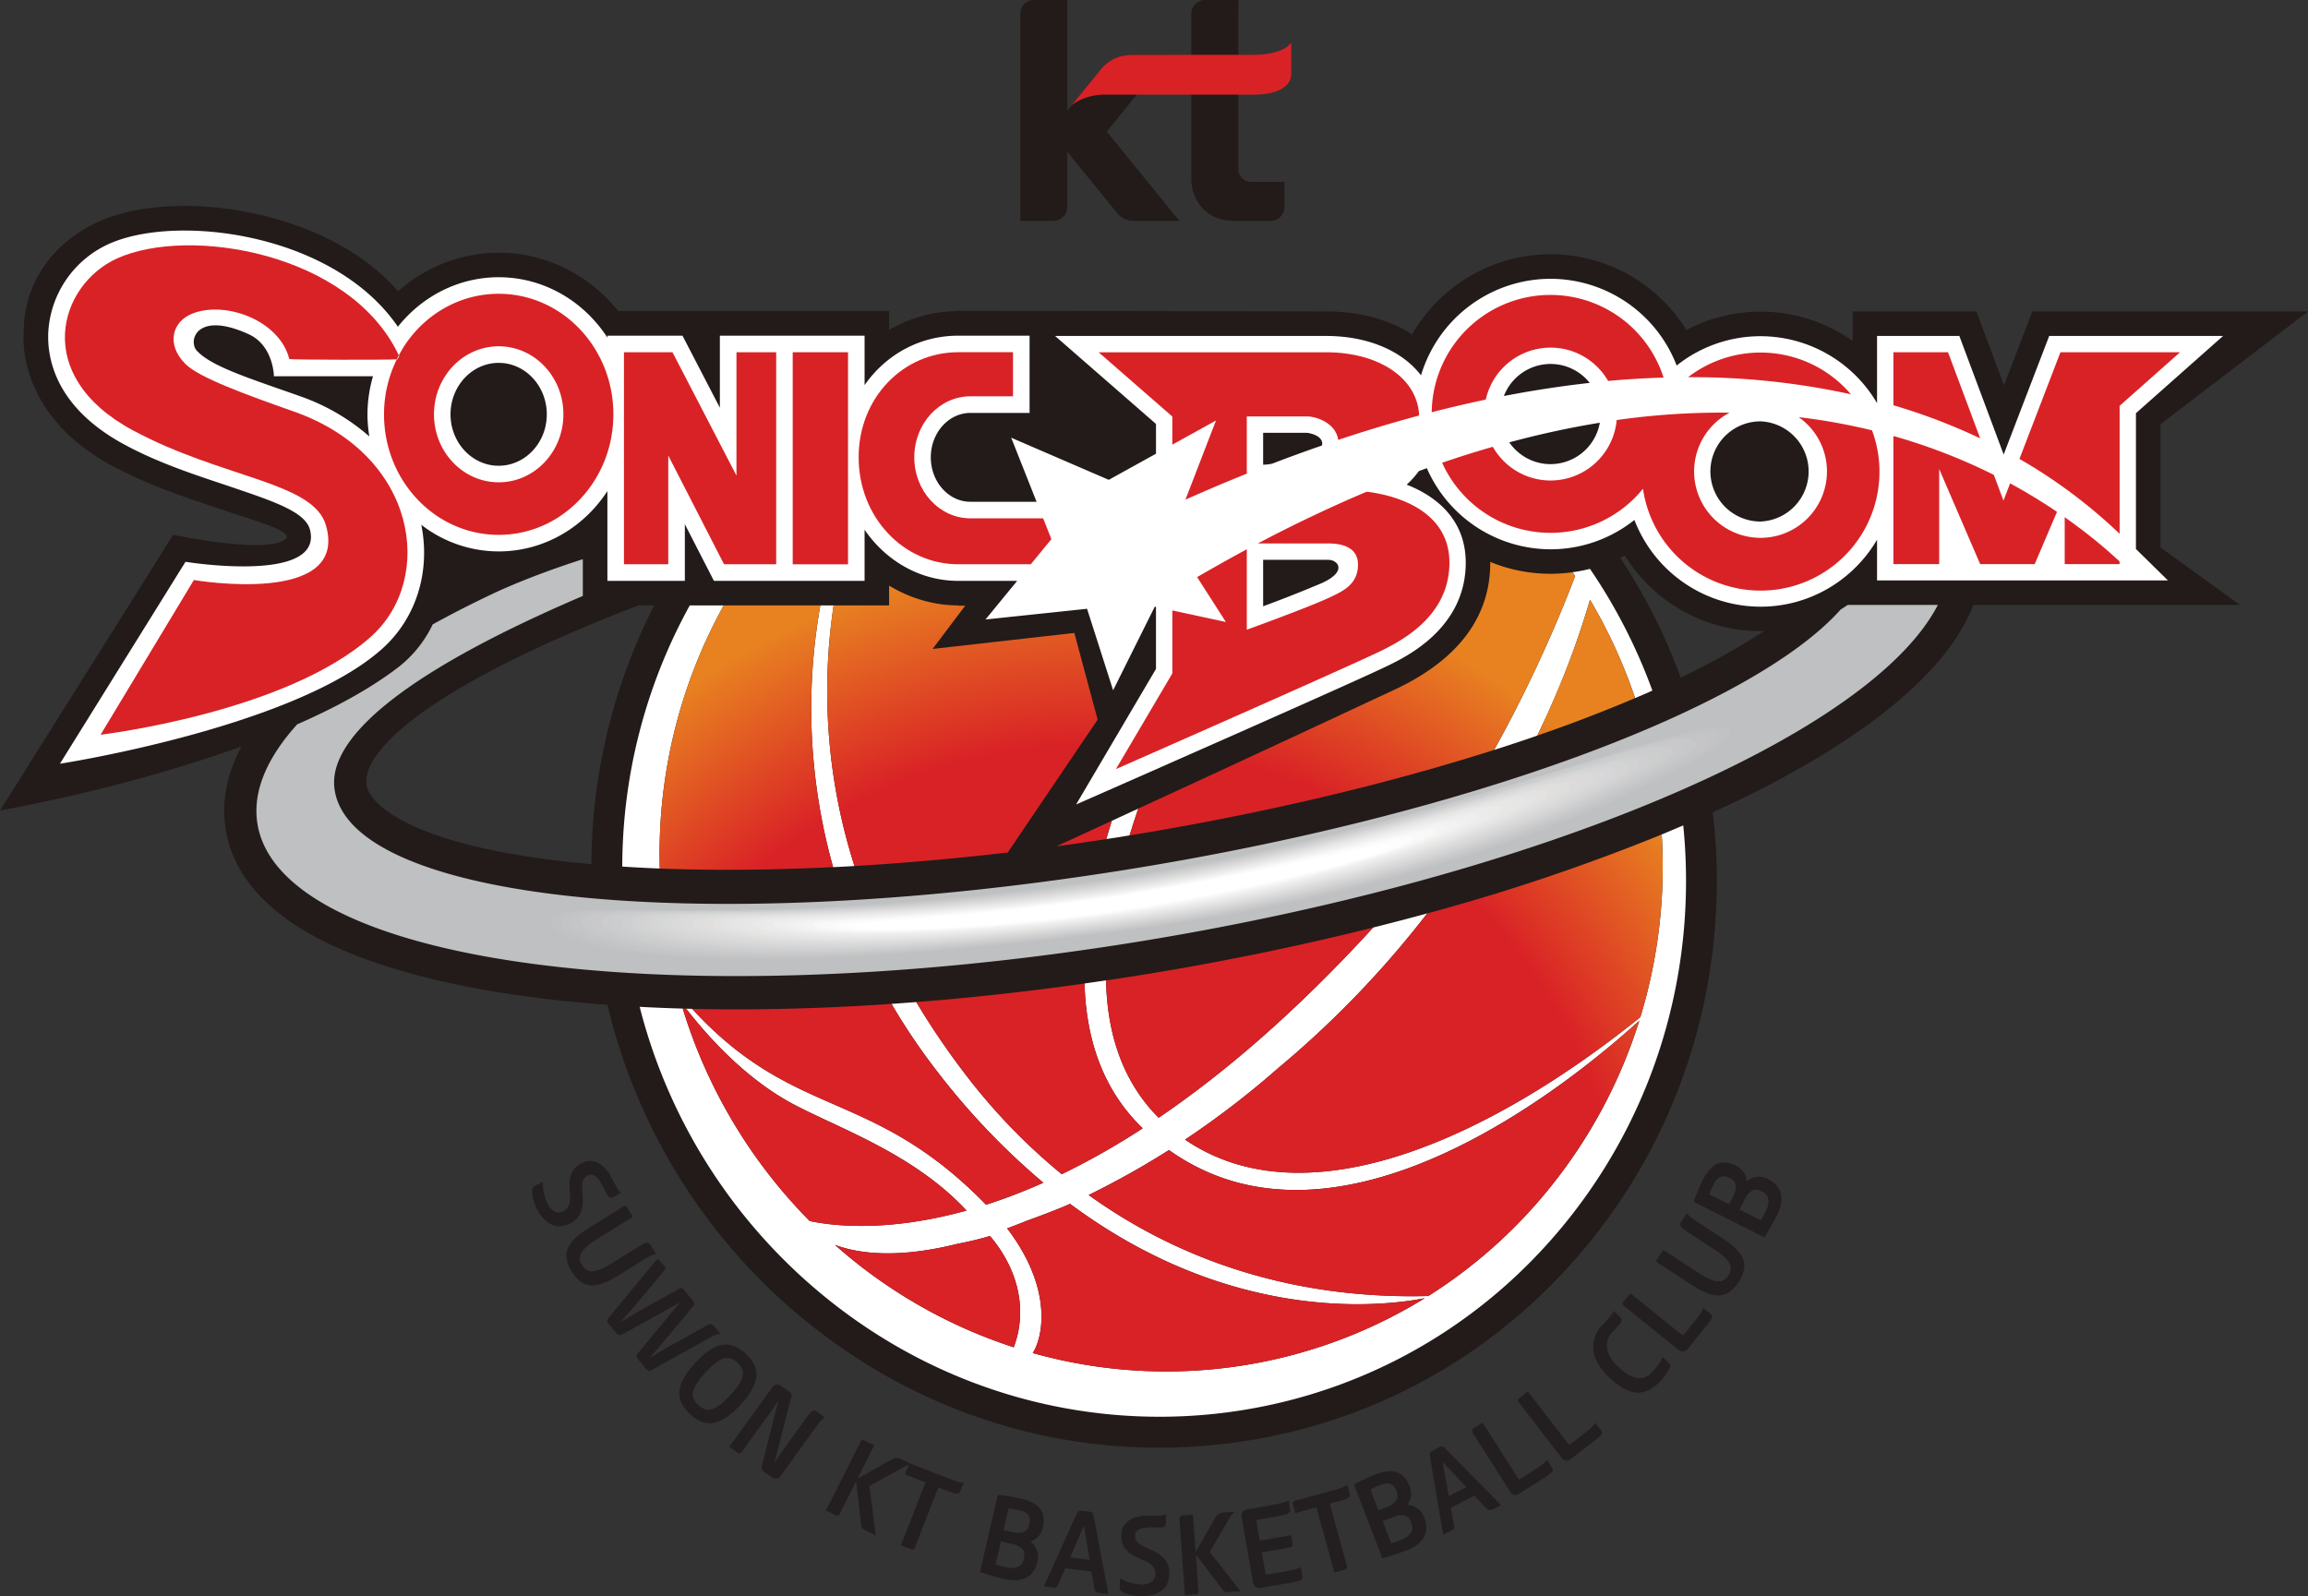 <svg xmlns="http://www.w3.org/2000/svg" width="394.928mm" height="273.189mm" viewBox="0 0 394.928 273.189"><rect x="0" y="0" width="394.928" height="273.189" fill="#333333" stroke="none"/><defs><radialGradient id="b" cx="0" cy="0" r="1" fx="0" fy="0" gradientTransform="matrix(17.814 0 0 18.212 83.637 84.264)" gradientUnits="userSpaceOnUse" spreadMethod="pad"><stop offset="0" style="stop-opacity:1;stop-color:#d92226"/><stop offset="0.742" style="stop-opacity:1;stop-color:#d92226"/><stop offset="1" style="stop-opacity:1;stop-color:#e88221"/></radialGradient><radialGradient id="c" cx="0" cy="0" r="1" fx="0" fy="0" gradientTransform="matrix(17.803 0 0 18.201 83.632 84.332)" gradientUnits="userSpaceOnUse" spreadMethod="pad"><stop offset="0" style="stop-opacity:1;stop-color:#d92226"/><stop offset="0.742" style="stop-opacity:1;stop-color:#d92226"/><stop offset="1" style="stop-opacity:1;stop-color:#e88221"/></radialGradient><radialGradient id="d" cx="0" cy="0" r="1" fx="0" fy="0" gradientTransform="matrix(17.77 0 0 18.167 83.609 84.315)" gradientUnits="userSpaceOnUse" spreadMethod="pad"><stop offset="0" style="stop-opacity:1;stop-color:#d92226"/><stop offset="0.742" style="stop-opacity:1;stop-color:#d92226"/><stop offset="1" style="stop-opacity:1;stop-color:#e88221"/></radialGradient><radialGradient id="e" cx="0" cy="0" r="1" fx="0" fy="0" gradientTransform="matrix(17.734 0 0 18.13 83.62 84.332)" gradientUnits="userSpaceOnUse" spreadMethod="pad"><stop offset="0" style="stop-opacity:1;stop-color:#d92226"/><stop offset="0.742" style="stop-opacity:1;stop-color:#d92226"/><stop offset="1" style="stop-opacity:1;stop-color:#e88221"/></radialGradient><radialGradient id="f" cx="0" cy="0" r="1" fx="0" fy="0" gradientTransform="matrix(17.765 0 0 18.162 83.642 84.366)" gradientUnits="userSpaceOnUse" spreadMethod="pad"><stop offset="0" style="stop-opacity:1;stop-color:#d92226"/><stop offset="0.742" style="stop-opacity:1;stop-color:#d92226"/><stop offset="1" style="stop-opacity:1;stop-color:#e88221"/></radialGradient><radialGradient id="g" cx="0" cy="0" r="1" fx="0" fy="0" gradientTransform="matrix(17.802 0 0 18.199 83.615 84.29)" gradientUnits="userSpaceOnUse" spreadMethod="pad"><stop offset="0" style="stop-opacity:1;stop-color:#d92226"/><stop offset="0.742" style="stop-opacity:1;stop-color:#d92226"/><stop offset="1" style="stop-opacity:1;stop-color:#e88221"/></radialGradient><radialGradient id="h" cx="0" cy="0" r="1" fx="0" fy="0" gradientTransform="matrix(17.79 0 0 18.188 83.604 84.339)" gradientUnits="userSpaceOnUse" spreadMethod="pad"><stop offset="0" style="stop-opacity:1;stop-color:#d92226"/><stop offset="0.742" style="stop-opacity:1;stop-color:#d92226"/><stop offset="1" style="stop-opacity:1;stop-color:#e88221"/></radialGradient><radialGradient id="i" cx="0" cy="0" r="1" fx="0" fy="0" gradientTransform="matrix(17.748 0 0 18.144 83.62 84.335)" gradientUnits="userSpaceOnUse" spreadMethod="pad"><stop offset="0" style="stop-opacity:1;stop-color:#d92226"/><stop offset="0.742" style="stop-opacity:1;stop-color:#d92226"/><stop offset="1" style="stop-opacity:1;stop-color:#e88221"/></radialGradient><radialGradient id="j" cx="0" cy="0" r="1" fx="0" fy="0" gradientTransform="matrix(17.744 0 0 18.141 83.625 84.339)" gradientUnits="userSpaceOnUse" spreadMethod="pad"><stop offset="0" style="stop-opacity:1;stop-color:#d92226"/><stop offset="0.742" style="stop-opacity:1;stop-color:#d92226"/><stop offset="1" style="stop-opacity:1;stop-color:#e88221"/></radialGradient><radialGradient id="k" cx="0" cy="0" r="1" fx="0" fy="0" gradientTransform="matrix(17.756 0 0 18.152 83.612 84.347)" gradientUnits="userSpaceOnUse" spreadMethod="pad"><stop offset="0" style="stop-opacity:1;stop-color:#d92226"/><stop offset="0.742" style="stop-opacity:1;stop-color:#d92226"/><stop offset="1" style="stop-opacity:1;stop-color:#e88221"/></radialGradient><radialGradient id="l" cx="0" cy="0" r="1" fx="0" fy="0" gradientTransform="translate(83.627 84.44) scale(17.968)" gradientUnits="userSpaceOnUse" spreadMethod="pad"><stop offset="0" style="stop-opacity:1;stop-color:#d92226"/><stop offset="0.742" style="stop-opacity:1;stop-color:#d92226"/><stop offset="1" style="stop-opacity:1;stop-color:#e88221"/></radialGradient><clipPath id="a" clipPathUnits="userSpaceOnUse"><path d="M56.474 76.695h57.13v39.524h-57.13z"/></clipPath><clipPath id="m" clipPathUnits="userSpaceOnUse"><path d="M56.474 76.695h57.13v39.524h-57.13z"/></clipPath></defs><g style="stroke-width:.051"><g clip-path="url(#a)" style="stroke-width:.051" transform="matrix(6.913 0 0 -6.913 -390.402 803.407)"><g style="stroke-width:.051"><path d="m0 0-1.063 1.305L.481 3.206h-.842c-.378 0-.637-.116-.866-.385l-.813-1v2.747h-.816a.348.348 0 0 1-.347-.348V-.904h.815c.193 0 .348.155.348.347V.806l.66-.81.562-.691a.52.52 0 0 1 .415-.209H.735z" style="fill:#221b19;fill-opacity:1;fill-rule:nonzero;stroke:none;stroke-width:.051" transform="translate(84.931 111.653)"/></g><g style="stroke-width:.051"><path d="M0 0c-.628 0-1.062.433-1.062 1.062v4.063c0 .191.156.347.348.347h.816V1.28c0-.173.141-.313.312-.313h.831v-.62A.348.348 0 0 0 .896 0Z" style="fill:#221b19;fill-opacity:1;fill-rule:nonzero;stroke:none;stroke-width:.051" transform="translate(87.023 110.748)"/></g><g style="stroke-width:.051"><path d="m0 0-.071-.076c-.004 0-.221-.224-.85-.224h-2.965c-.468 0-.689-.191-.857-.397l-.093-.115a.05.05 0 0 1-.007-.008l-.589-.724c.214.162.508.258.807.258h3.704c.451 0 .881.134.917.47.005.027.004.044.004.044Zm-5.433-1.545.001.001-.003-.001z" style="fill:#d92226;fill-opacity:1;fill-rule:nonzero;stroke:none;stroke-width:.051" transform="translate(88.435 115.16)"/></g><g style="stroke-width:.051"><path d="M0 0a14.339 14.339 0 0 1-1.496 2.967l.112.055a3.953 3.953 0 0 1 3.361-1.874c.029 0 .058.003.088.003A17.209 17.209 0 0 0 0 0m-32.532-2.625c-.076.792 1.464 2.385 6.737 4.412h.388a14.237 14.237 0 0 1-1.555-6.407c-2.435.216-4.278.686-5.159 1.394-.254.204-.392.406-.411.601m44.408 8.896 3.655 2.792H8.705l-.702-1.829-.683 1.829H4.255v-.731a3.932 3.932 0 0 1-4.114.271 3.952 3.952 0 0 1-3.361 1.875 3.956 3.956 0 0 1-3.426-1.983c-.564.36-1.297.568-2.128.568l-9.106.016V9.07a3.37 3.37 0 0 1-1.713-.465v.465h-6.703c-.73.911-1.808 1.448-2.96 1.448a3.754 3.754 0 0 1-2.49-.957c-1.734 2.017-5.461 2.57-7.361 1.747-1.107-.478-1.905-1.474-1.905-2.747 0-.028-.24-2.026 2.214-3.333.967-.515 1.983-.83 2.784-1.103.583-.199 1.592-.477 1.51-.657l.001-.003c-.339-.454-2.811.068-2.811.068l-4.285-6.824s3.037.52 5.975 1.585c-.317-.595-.476-1.22-.413-1.871.081-.847.526-1.602 1.321-2.241 1.535-1.234 4.435-2.009 8.152-2.284a14.35 14.35 0 0 1 4.754-7.699c2.906-2.431 6.554-3.565 10.274-3.196 3.686.367 7.001 2.172 9.335 5.082 2.461 3.07 3.427 6.9 2.996 10.58.169.076.338.153.502.231C3.705-1.951 6.454-.245 7.246 1.798h6.597l-1.967 1.423z" style="fill:#221b19;fill-opacity:1;fill-rule:nonzero;stroke:none;stroke-width:.051" transform="translate(98.074 99.444)"/></g><g style="stroke-width:.051"><path d="M0 0c.175.008.351.017.529.028A14.225 14.225 0 0 0 .013 6.48h-.329A14.544 14.544 0 0 1 0 0" style="fill:#fff;fill-opacity:1;fill-rule:nonzero;stroke:none;stroke-width:.051" transform="translate(77.095 94.75)"/></g><g style="stroke-width:.051"><path d="M0 0a33.744 33.744 0 0 0-2.006-4.305c.363.116.72.234 1.068.355A21.324 21.324 0 0 1 .368-.586 12.97 12.97 0 0 0 1.484-3.02l.256.108.172.077A13.613 13.613 0 0 1 .367.179 3.68 3.68 0 0 0-.066.095L0 0" style="fill:#fff;fill-opacity:1;fill-rule:nonzero;stroke:none;stroke-width:.051" transform="translate(95.462 101.956)"/></g><g style="stroke-width:.051"><path d="M0 0h-.841a13.444 13.444 0 0 1-1.671-6.466c.302-.019.612-.036.929-.048A12.694 12.694 0 0 0 0 0" style="fill:#fff;fill-opacity:1;fill-rule:nonzero;stroke:none;stroke-width:.051" transform="translate(74.388 101.23)"/></g><g style="stroke-width:.051"><path d="M0 0c.11.017.219.036.328.054.067.22.138.44.215.663L-.113.414C-.16.264-.206.113-.25-.038L0 0" style="fill:#fff;fill-opacity:1;fill-rule:nonzero;stroke:none;stroke-width:.051" transform="translate(84.106 95.483)"/></g><g style="stroke-width:.051"><path d="M0 0a12.275 12.275 0 0 0-3.035-2.716c-3.044-.081-5.935.721-8.408 2.5.697.342 1.36.715 1.988 1.113C-5.253-2.097.44 2.516 2.186 4.099A12.548 12.548 0 0 0 0 0m-12.828-4.128c.223.33.549 1.53-.633 3.086.161.059.326.123.496.192.369.134.8.295 1.062.415 4.028-2.997 7.779-2.533 8.779-2.335a12.198 12.198 0 0 0-9.704-1.358m-.47.142a12.473 12.473 0 0 0-4.425 2.535c.612-.226 1.575-.338 3.038.028.256.048.523.111.798.192.688-.805.944-1.818.589-2.755m15.51 8.173C-1.42 1.262-6.01-.923-9.058 1.155c.826.55 1.591 1.143 2.298 1.764a24.358 24.358 0 0 1 3.697 3.836c-.44-.12-.887-.237-1.339-.35-1.921-2.1-3.702-3.618-5.309-4.709-.882.885-1.273 2.055-1.302 3.401-.178-.027-.356-.052-.533-.077.04-1.37.445-2.628 1.441-3.585A18.464 18.464 0 0 0-12.11.299a14.824 14.824 0 0 0-2.436 2.54A18.904 18.904 0 0 0-15.71 4.56l-.613-.045c.35-.6.754-1.196 1.216-1.784A17.6 17.6 0 0 1-12.565.088a14.125 14.125 0 0 0-1.417-.545c-2.842 2.912-4.722 2.073-7.276 4.849l-.149.004c.621-.796 1.549-1.786 2.689-2.383 1.163-.607 2.965-1.23 4.252-2.614-1.951-.54-3.299-.383-3.882-.259a12.798 12.798 0 0 0-3.142 5.259c-.362.01-.718.024-1.067.043a13.578 13.578 0 0 1 4.447-7.065C-12.46-7.349-4.17-6.552.408-.844 2.689 2 3.616 5.526 3.274 8.934a71.72 71.72 0 0 0-.533-.225 12.788 12.788 0 0 0-.529-4.522" style="fill:#fff;fill-opacity:1;fill-rule:nonzero;stroke:none;stroke-width:.051" transform="translate(94.864 86.85)"/></g><g style="stroke-width:.051"><path d="M0 0a1.24 1.24 0 0 0 0 2.48A1.241 1.241 0 0 0 0 0m-5.197 1.421c-.424 0-.798.214-1.021.539.775.209 1.523.369 2.241.486a1.24 1.24 0 0 0-1.22-1.025m0 2.48c.393 0 .742-.184.97-.469a26.43 26.43 0 0 1-2.125-.325 1.24 1.24 0 0 0 1.155.794m-5.669-5.428a32.256 32.256 0 0 0-1.445-.571v1.15h1.613c.241 0 .482-.289-.168-.579m-1.445 3.724h1.083c.003 0 .38-.042.38-.274a.106.106 0 0 0-.013-.043 38.58 38.58 0 0 1-1.224-.447 1.16 1.16 0 0 0-.226-.026zm-18.922-.816c-.657 0-1.192.571-1.192 1.273s.535 1.274 1.192 1.274c.657 0 1.191-.572 1.191-1.274 0-.702-.534-1.273-1.191-1.273m-3.202.726a5.202 5.202 0 0 1-1.724.999c-1.277.451-2.179.731-2.544 1.121-.225.242-.009 1.002 1.286.408.611-.28.621-1.038.621-1.038s2.242-.002 2.452-.001a3.407 3.407 0 0 1-.137-.942c0-.186.018-.369.046-.547m43.728.575 2.157 1.912H7.146L6.019 1.659 4.922 4.594H2.885V2.93A3.347 3.347 0 0 1 0 4.588a3.328 3.328 0 0 1-2.075-.726 3.352 3.352 0 0 1-3.122 2.147 3.352 3.352 0 0 1-3.206-2.39c-.457.598-1.306.975-2.348.975h-6.71l2.498-2.178v-.737l-1.169-.647-2.415 1.043.628-1.586h-1.637c-.54 0-.981.493-.981 1.1 0 .607.441 1.1.981 1.1h1.464v1.912h-1.765c-.966 0-1.8-.48-2.319-1.224v1.224h-3.582V2.817l-.925 1.784h-1.859v-.047c-.585.901-1.573 1.494-2.691 1.494-.972 0-1.88-.454-2.495-1.226-1.576 2.308-5.422 2.799-7.115 2.067a2.555 2.555 0 0 1-1.539-2.216c-.027-.641.182-1.852 1.895-2.773.921-.497 1.913-.798 2.694-1.064.986-.337 1.782-.598 1.891-1.045.33-1.342-3.083-.788-3.083-.788l-3.108-4.999s5.81.897 7.981 2.85c.669.601 1.033 1.456 1.033 2.374 0 .227-.024.459-.069.691a3.134 3.134 0 0 1 1.915-.659c1.118 0 2.106.593 2.691 1.494v-2.223h1.917v1.403l.72-1.403h3.729v1.265c.524-.763 1.364-1.265 2.319-1.265h1.458l-.784-.956 2.514.265.645-2.017 1.031 2.069.03-.006v-1.535l-1.977-3.355 1.147.504c.233.103 5.717 2.516 6.563 2.928.478.232 1.934.94 1.934 2.554C-7.296.04-8.014.623-8.758.913c.111.099.211.212.302.336l.197.072A3.348 3.348 0 0 1-5.197-.687c.784 0 1.504.272 2.076.726A3.35 3.35 0 0 1 0-2.108c1.229 0 2.303.667 2.885 1.658v-1.008h7.2l-.792.778Z" style="fill:#fff;fill-opacity:1;fill-rule:nonzero;stroke:none;stroke-width:.051" transform="translate(100.05 103.306)"/></g><g style="stroke-width:.051"><path d="M0 0c.524.233 1.038.451 1.545.654h-.026V2.06h1.487c.215 0 .711-.148.776-.581a34.83 34.83 0 0 0 2.003.604c-.043.938-1.011 1.565-2.302 1.565h-5.631l1.823-1.59v-.697l1.081.598z" style="fill:#d92226;fill-opacity:1;fill-rule:nonzero;stroke:none;stroke-width:.051" transform="translate(85.816 103.848)"/></g><g style="stroke-width:.051"><path d="M0 0c.23 0 .734-.038.734-.522 0-.485-.357-.656-.734-.829-.553-.254-2.018-.784-2.018-.784v1.991a43.949 43.949 0 0 1-1.23-.689l.712-1.111-1.325.286v-1.558l-1.397-2.37S.441-3.078 1.291-2.665c.621.301 1.706.917 1.706 2.19C2.997.94 1.416 1.227.949 1.281A34.394 34.394 0 0 1-1.745 0Z" style="fill:#d92226;fill-opacity:1;fill-rule:nonzero;stroke:none;stroke-width:.051" transform="translate(89.353 102.763)"/></g><g style="stroke-width:.051"><path d="M0 0c-.884 0-1.602.754-1.602 1.683 0 .93.718 1.684 1.602 1.684.884 0 1.601-.754 1.601-1.684C1.601.754.884 0 0 0m0 4.667c-.983 0-1.848-.524-2.357-1.322l-.05-.085c-.023-.038-.043-.078-.065-.118l.01-.018-.045-.078-.015-.002a3.073 3.073 0 0 1-.317-1.361C-2.839.035-1.568-1.301 0-1.301c1.567 0 2.838 1.336 2.838 2.984S1.567 4.667 0 4.667" style="fill:#d92226;fill-opacity:1;fill-rule:nonzero;stroke:none;stroke-width:.051" transform="translate(68.818 104.277)"/></g><g style="stroke-width:.051"><path d="M0 0c-1.436-.652-2.127-2.899.387-4.252 2.222-1.197 4.476-1.274 4.785-2.357.575-2.011-3.27-1.352-3.27-1.352l-2.309-3.83s4.602.549 6.701 2.436C7.876-7.932 7.437-4.87 4.385-3.793c-1.227.433-2.348.841-2.688 1.177-.491.485-.336 1.066.191 1.26.831.306 2.139-.191 2.376-1.133 0-.023 2.452-.024 2.661-.009l.05.099C5.776.149 1.775.806 0 0" style="fill:#d92226;fill-opacity:1;fill-rule:nonzero;stroke:none;stroke-width:.051" transform="translate(59.37 109.819)"/></g><g style="stroke-width:.051"><path d="m0 0-1.584 3.054h-1.201v-5.249h1.097V.496l1.38-2.691H.983v5.249H0Z" style="fill:#d92226;fill-opacity:1;fill-rule:nonzero;stroke:none;stroke-width:.051" transform="translate(74.703 104.443)"/></g><path d="M76.095 102.247h1.369v5.25h-1.369z" style="fill:#d92226;fill-opacity:1;fill-rule:nonzero;stroke:none;stroke-width:.051"/><g style="stroke-width:.051"><path d="M0 0h-1.799C-2.568 0-3.19.677-3.19 1.511c0 .834.622 1.51 1.391 1.51h1.053v1.092H-2.1c-1.362 0-2.467-1.124-2.467-2.602 0-1.479 1.105-2.648 2.467-2.648h1.794l.51.622z" style="fill:#d92226;fill-opacity:1;fill-rule:nonzero;stroke:none;stroke-width:.051" transform="translate(82.294 103.385)"/></g><g style="stroke-width:.051"><path d="M0 0h1.358v.068C.988.41.535.785 0 1.161Z" style="fill:#d92226;fill-opacity:1;fill-rule:nonzero;stroke:none;stroke-width:.051" transform="translate(107.58 102.252)"/></g><g style="stroke-width:.051"><path d="m0 0 1.495 1.326h-2.96l-1.014-2.64A12.85 12.85 0 0 0 0-3.168Z" style="fill:#d92226;fill-opacity:1;fill-rule:nonzero;stroke:none;stroke-width:.051" transform="translate(108.939 106.17)"/></g><g style="stroke-width:.051"><path d="M0 0h-1.352v-1.312a14.636 14.636 0 0 0 2.148-.819z" style="fill:#d92226;fill-opacity:1;fill-rule:nonzero;stroke:none;stroke-width:.051" transform="translate(104.692 107.496)"/></g><g style="stroke-width:.051"><path d="m0 0-.238.637c-.733.367-1.561.7-2.486.963v-3.172h1.133V.782l1.014-2.354h1.35l.552 1.294C.972-.039.586.199.165.427Z" style="fill:#d92226;fill-opacity:1;fill-rule:nonzero;stroke:none;stroke-width:.051" transform="translate(106.064 103.824)"/></g><g style="stroke-width:.051"><path d="M0 0c.609 0 1.14-.332 1.424-.825.469.043.926.07 1.373.083a2.939 2.939 0 0 1-5.739-.857c.455.116.901.221 1.338.313A1.644 1.644 0 0 0 0 0" style="fill:#d92226;fill-opacity:1;fill-rule:nonzero;stroke:none;stroke-width:.051" transform="translate(94.854 107.611)"/></g><g style="stroke-width:.051"><path d="M0 0a1.644 1.644 0 1 0-2.41 1.455 18.37 18.37 0 0 1-2.795-.183A1.645 1.645 0 0 0-6.841-.224c-.613 0-1.147.337-1.43.834-.41-.118-.828-.248-1.254-.395a2.943 2.943 0 0 1 4.971-.644 2.942 2.942 0 1 1 5.669 1.447 15.3 15.3 0 0 1-1.814.326C-.277 1.047 0 .556 0 0" style="fill:#d92226;fill-opacity:1;fill-rule:nonzero;stroke:none;stroke-width:.051" transform="translate(101.695 104.546)"/></g><g style="stroke-width:.051"><path d="M0 0a2.934 2.934 0 0 1-2.237 1.033A2.931 2.931 0 0 1-4.03.423 18.356 18.356 0 0 0 0 0" style="fill:#d92226;fill-opacity:1;fill-rule:nonzero;stroke:none;stroke-width:.051" transform="translate(102.288 106.456)"/></g><g style="stroke-width:.051"><path d="M0 0c-.058-.037-.115-.076-.175-.112-2.186-2.453-9.266-5.108-17.808-6.462-10.489-1.663-19.209-.737-19.479 2.069-.107 1.116 1.399 2.694 6.152 4.728v.91c-.807-.258-1.702-.594-2.41-.942a26.337 26.337 0 0 1-1.306-.672 2.947 2.947 0 0 0-.84-1.052c-.695-.536-1.572-1.01-2.515-1.423-.715-.794-1.072-1.583-.999-2.336.34-3.538 9.997-4.919 21.569-3.084C-7.677-6.77.564-3.231 2.23 0Z" style="fill:#bec0c1;fill-opacity:1;fill-rule:nonzero;stroke:none;stroke-width:.051" transform="translate(102.21 101.241)"/></g><g style="stroke-width:.051"><path d="M0 0c-12.146-1.531-14.248-.112-14.319.225-.179.843 4.344-.323 14.188 1.14 8.423 1.254 15.965 4.702 15.513 3.591C15.245 4.62 9.828 1.238 0 0" style="fill:#bec0c1;fill-opacity:1;fill-rule:nonzero;stroke:none;stroke-width:.051" transform="translate(84.186 93.136)"/></g><g style="stroke-width:.051"><path d="M0 0c-11.831-1.495-14.008-.131-14.08.204-.176.817 4.312-.306 13.947 1.127C8.128 2.562 15.499 5.934 15.09 4.847 14.967 4.52 9.62 1.217 0 0" style="fill:#c1c2c3;fill-opacity:1;fill-rule:nonzero;stroke:none;stroke-width:.051" transform="translate(84.197 93.155)"/></g><g style="stroke-width:.051"><path d="M0 0c-11.515-1.458-13.768-.151-13.841.184-.173.792 4.279-.29 13.706 1.114 8.099 1.207 15.298 4.501 14.932 3.44C14.687 4.419 9.412 1.195 0 0" style="fill:#c3c4c5;fill-opacity:1;fill-rule:nonzero;stroke:none;stroke-width:.051" transform="translate(84.207 93.175)"/></g><g style="stroke-width:.051"><path d="M0 0c-11.2-1.421-13.529-.171-13.602.163-.17.766 4.247-.273 13.466 1.101 7.936 1.184 14.961 4.4 14.64 3.365C14.408 4.317 9.204 1.173 0 0" style="fill:#c5c5c7;fill-opacity:1;fill-rule:nonzero;stroke:none;stroke-width:.051" transform="translate(84.217 93.194)"/></g><g style="stroke-width:.051"><path d="M0 0c-10.884-1.384-13.289-.191-13.363.142-.166.741 4.215-.256 13.225 1.088 7.773 1.161 14.627 4.297 14.35 3.291C14.128 4.214 8.995 1.152 0 0" style="fill:#c7c8c9;fill-opacity:1;fill-rule:nonzero;stroke:none;stroke-width:.051" transform="translate(84.228 93.214)"/></g><g style="stroke-width:.051"><path d="M0 0c-10.569-1.348-13.049-.211-13.124.121-.163.716 4.183-.24 12.985 1.075C7.471 2.333 14.152 5.39 13.92 4.412 13.848 4.11 8.788 1.13 0 0" style="fill:#c9c9cb;fill-opacity:1;fill-rule:nonzero;stroke:none;stroke-width:.051" transform="translate(84.238 93.233)"/></g><g style="stroke-width:.051"><path d="M0 0c-10.253-1.311-12.809-.231-12.885.1-.159.691 4.151-.222 12.744 1.062 7.448 1.114 13.958 4.089 13.768 3.141C13.568 4.006 8.579 1.108 0 0" style="fill:#cbcccd;fill-opacity:1;fill-rule:nonzero;stroke:none;stroke-width:.051" transform="translate(84.248 93.253)"/></g><g style="stroke-width:.051"><path d="M0 0c-9.938-1.275-12.569-.251-12.646.079-.156.666 4.119-.206 12.503 1.049 7.286 1.091 13.811 3.931 13.478 3.066C13.349 3.896 8.371 1.086 0 0" style="fill:#cccece;fill-opacity:1;fill-rule:nonzero;stroke:none;stroke-width:.051" transform="translate(84.258 93.272)"/></g><g style="stroke-width:.051"><path d="M0 0c-9.622-1.238-12.329-.27-12.407.058-.152.641 4.086-.189 12.263 1.036 7.122 1.068 13.503 3.822 13.186 2.991C13.078 3.792 8.163 1.065 0 0" style="fill:#cfced0;fill-opacity:1;fill-rule:nonzero;stroke:none;stroke-width:.051" transform="translate(84.268 93.292)"/></g><g style="stroke-width:.051"><path d="M0 0c-9.307-1.202-12.09-.29-12.168.037-.147.616 4.054-.172 12.022 1.023C6.814 2.105 13.05 4.772 12.75 3.976 12.807 3.689 7.955 1.043 0 0" style="fill:#d1d3d3;fill-opacity:1;fill-rule:nonzero;stroke:none;stroke-width:.051" transform="translate(84.279 93.311)"/></g><g style="stroke-width:.051"><path d="M0 0c-8.991-1.165-11.85-.31-11.929.016-.143.591 4.022-.154 11.781 1.01C6.65 2.048 12.741 4.628 12.457 3.867 12.537 3.586 7.747 1.021 0 0" style="fill:#d4d4d4;fill-opacity:1;fill-rule:nonzero;stroke:none;stroke-width:.051" transform="translate(84.289 93.33)"/></g><g style="stroke-width:.051"><path d="M0 0c-8.676-1.128-11.61-.33-11.69-.005-.139.566 3.99-.137 11.541.997 6.635.999 12.58 3.492 12.314 2.767C12.266 3.482 7.539.999 0 0" style="fill:#d6d5d7;fill-opacity:1;fill-rule:nonzero;stroke:none;stroke-width:.051" transform="translate(84.3 93.35)"/></g><g style="stroke-width:.051"><path d="M0 0c-8.361-1.092-11.37-.35-11.451-.026-.135.541 3.958-.12 11.3.984 6.472.976 12.273 3.382 12.023 2.692C11.995 3.379 7.331.978 0 0" style="fill:#d7d8d8;fill-opacity:1;fill-rule:nonzero;stroke:none;stroke-width:.051" transform="translate(84.31 93.37)"/></g><g style="stroke-width:.051"><path d="M0 0c-8.045-1.055-11.13-.37-11.212-.047-.13.516 3.926-.104 11.059.971 6.31.953 11.966 3.272 11.733 2.617C11.724 3.275 7.123.956 0 0" style="fill:#dbdad9;fill-opacity:1;fill-rule:nonzero;stroke:none;stroke-width:.051" transform="translate(84.32 93.39)"/></g><g style="stroke-width:.051"><path d="M0 0c-7.73-1.018-10.89-.39-10.973-.067-.125.49 3.893-.087 10.819.957 6.147.93 11.657 3.162 11.442 2.542C11.453 3.172 6.915.934 0 0" style="fill:#dcdadc;fill-opacity:1;fill-rule:nonzero;stroke:none;stroke-width:.051" transform="translate(84.33 93.409)"/></g><g style="stroke-width:.051"><path d="M0 0c-7.414-.982-10.65-.41-10.734-.088-.12.465 3.861-.071 10.578.944 5.985.907 11.35 3.052 11.151 2.467C11.182 3.068 6.707.912 0 0" style="fill:#dededd;fill-opacity:1;fill-rule:nonzero;stroke:none;stroke-width:.051" transform="translate(84.34 93.428)"/></g><g style="stroke-width:.051"><path d="M0 0c-7.099-.945-10.41-.43-10.495-.109-.116.441 3.829-.053 10.338.931 5.821.884 11.042 2.942 10.859 2.393C10.912 2.965 6.499.891 0 0" style="fill:#e0dfde;fill-opacity:1;fill-rule:nonzero;stroke:none;stroke-width:.051" transform="translate(84.35 93.447)"/></g><g style="stroke-width:.051"><path d="M0 0c-6.781-.922-10.171-.449-10.256-.13-.111.415 3.797-.036 10.097.918C5.5 1.649 10.576 3.62 10.41 3.106 10.641 2.861 6.292.856 0 0" style="fill:#e3e2e1;fill-opacity:1;fill-rule:nonzero;stroke:none;stroke-width:.051" transform="translate(84.36 93.467)"/></g><g style="stroke-width:.051"><path d="M0 0c-6.466-.886-9.931-.469-10.017-.151-.106.391 3.764-.02 9.856.906 5.497.837 10.427 2.721 10.278 2.242C10.37 2.758 6.084.834 0 0" style="fill:#e3e4e4;fill-opacity:1;fill-rule:nonzero;stroke:none;stroke-width:.051" transform="translate(84.371 93.487)"/></g><g style="stroke-width:.051"><path d="M0 0c-6.15-.849-9.691-.489-9.778-.172-.1.366 3.732-.003 9.616.892 5.333.814 10.119 2.612 9.987 2.168C10.099 2.654 5.876.812 0 0" style="fill:#e6e7e5;fill-opacity:1;fill-rule:nonzero;stroke:none;stroke-width:.051" transform="translate(84.381 93.506)"/></g><g style="stroke-width:.051"><path d="M0 0c-5.835-.813-9.45-.509-9.539-.193-.095.341 3.7.015 9.375.88 5.171.79 9.811 2.501 9.696 2.092C9.828 2.551 5.668.79 0 0" style="fill:#e8e7e7;fill-opacity:1;fill-rule:nonzero;stroke:none;stroke-width:.051" transform="translate(84.391 93.525)"/></g><g style="stroke-width:.051"><path d="M0 0c-5.519-.776-9.21-.529-9.299-.214-.09.316 3.667.031 9.133.866 5.009.768 9.504 2.392 9.406 2.019C9.557 2.447 5.46.768 0 0" style="fill:#ebeae9;fill-opacity:1;fill-rule:nonzero;stroke:none;stroke-width:.051" transform="translate(84.402 93.545)"/></g><g style="stroke-width:.051"><path d="M0 0c-5.204-.739-8.97-.549-9.06-.235-.084.292 3.635.049 8.893.854 4.846.744 9.196 2.281 9.115 1.943C9.287 2.344 5.252.746 0 0" style="fill:#ecebec;fill-opacity:1;fill-rule:nonzero;stroke:none;stroke-width:.051" transform="translate(84.412 93.564)"/></g><g style="stroke-width:.051"><path d="M0 0c-4.888-.702-8.73-.569-8.822-.256-.078.267 3.603.065 8.653.841 4.683.721 8.888 2.171 8.824 1.868C9.016 2.24 5.044.724 0 0" style="fill:#eeedef;fill-opacity:1;fill-rule:nonzero;stroke:none;stroke-width:.051" transform="translate(84.422 93.584)"/></g><g style="stroke-width:.051"><path d="M0 0c-4.573-.665-8.489-.588-8.582-.277-.073.243 3.571.083 8.412.828 4.52.698 8.58 2.061 8.533 1.793C8.745 2.137 4.836.703 0 0" style="fill:#f0f0f0;fill-opacity:1;fill-rule:nonzero;stroke:none;stroke-width:.051" transform="translate(84.432 93.603)"/></g><g style="stroke-width:.051"><path d="M0 0c-4.258-.627-8.248-.608-8.343-.298-.067.218 3.538.099 8.171.815 4.358.675 8.273 1.951 8.242 1.718C8.474 2.033 4.628.682 0 0" style="fill:#f3f2f2;fill-opacity:1;fill-rule:nonzero;stroke:none;stroke-width:.051" transform="translate(84.443 93.623)"/></g><g style="stroke-width:.051"><path d="M0 0c-3.942-.59-8.008-.628-8.104-.319-.061.193 3.506.117 7.93.802 4.196.652 7.965 1.842 7.952 1.643C8.203 1.93 4.42.661 0 0" style="fill:#f5f4f3;fill-opacity:1;fill-rule:nonzero;stroke:none;stroke-width:.051" transform="translate(84.453 93.642)"/></g><g style="stroke-width:.051"><path d="M0 0c-3.627-.552-7.766-.647-7.865-.339-.054.168 3.474.132 7.69.788 4.032.629 7.657 1.732 7.66 1.569C7.933 1.826 4.212.641 0 0" style="fill:#f8f8f7;fill-opacity:1;fill-rule:nonzero;stroke:none;stroke-width:.051" transform="translate(84.463 93.662)"/></g><g style="stroke-width:.051"><path d="M0 0c-3.312-.513-7.525-.667-7.626-.36-.048.143 3.442.15 7.449.775 3.87.606 7.35 1.621 7.37 1.494C7.662 1.723 4.003.62 0 0" style="fill:#f9f9f9;fill-opacity:1;fill-rule:nonzero;stroke:none;stroke-width:.051" transform="translate(84.473 93.681)"/></g><g style="stroke-width:.051"><path d="M0 0c-2.997-.469-7.282-.686-7.387-.381-.041.119 3.41.167 7.209.762C3.529.964 6.863 1.893 6.9 1.8 7.391 1.619 3.794.608 0 0" style="fill:#fcfcfc;fill-opacity:1;fill-rule:nonzero;stroke:none;stroke-width:.051" transform="translate(84.484 93.7)"/></g><g style="stroke-width:.051"><path d="M0 0c-2.682-.432-7.039-.705-7.148-.402-.034.095 3.377.183 6.968.749 3.545.56 6.734 1.401 6.788 1.344C7.12 1.516 3.586.586 0 0" style="fill:#fdfdfd;fill-opacity:1;fill-rule:nonzero;stroke:none;stroke-width:.051" transform="translate(84.494 93.72)"/></g><g style="stroke-width:.051"><path d="M0 0c-2.367-.395-6.792-.722-6.909-.423-.027.071 3.345.201 6.727.736C3.2.85 6.245 1.605 6.315 1.582 6.849 1.413 3.377.564 0 0" style="fill:#fff;fill-opacity:1;fill-rule:nonzero;stroke:none;stroke-width:.051" transform="translate(84.504 93.74)"/></g></g><g style="stroke-width:.051"><path d="M74.388 101.23a12.692 12.692 0 0 1-1.583-6.514c1.32-.051 2.765-.04 4.29.035a14.527 14.527 0 0 0-.316 6.479z" style="fill:url(#b);stroke:none;stroke-width:.051" transform="matrix(6.913 0 0 -6.913 -390.402 803.407)"/></g><g style="stroke-width:.051"><path d="M73.373 91.248a12.81 12.81 0 0 1 3.142-5.259c.583-.124 1.933-.281 3.883.259-1.287 1.384-3.09 2.007-4.253 2.615-1.139.596-2.068 1.586-2.688 2.383l.149-.005c2.554-2.776 4.434-1.937 7.275-4.848.446.143.918.322 1.418.544a17.563 17.563 0 0 0-2.542 2.644 15.573 15.573 0 0 0-1.217 1.783l.614.045a18.69 18.69 0 0 1 1.164-1.72 14.795 14.795 0 0 1 2.436-2.541c.63.305 1.3.679 2.005 1.137-.997.956-1.401 2.214-1.441 3.584-3.573-.505-6.964-.705-9.945-.621" style="fill:url(#c);stroke:none;stroke-width:.051" transform="matrix(6.913 0 0 -6.913 -390.402 803.407)"/></g><g style="stroke-width:.051"><path d="M78.481 101.23h-1.373a14.212 14.212 0 0 1 .516-6.452c1.224.072 2.496.183 3.794.335l2.225 3.289-.577 2.146-3.508-.396.807 1.071h-.171v.007c-.607 0-1.195.177-1.713.489z" style="fill:url(#d);stroke:none;stroke-width:.051" transform="matrix(6.913 0 0 -6.913 -390.402 803.407)"/></g><g style="stroke-width:.051"><path d="M84.521 92.048a54.687 54.687 0 0 0-.672-.102h.001c.03-1.346.421-2.516 1.303-3.4 1.606 1.09 3.388 2.609 5.309 4.708a69.446 69.446 0 0 0-5.941-1.206m-.676-.102h.004-.004" style="fill:url(#e);stroke:none;stroke-width:.051" transform="matrix(6.913 0 0 -6.913 -390.402 803.407)"/></g><g style="stroke-width:.051"><path d="M80.178 85.426c-1.462-.366-2.425-.254-3.037-.028a12.473 12.473 0 0 1 4.424-2.534c.356.937.099 1.949-.587 2.755a8.173 8.173 0 0 0-.8-.193" style="fill:url(#f);stroke:none;stroke-width:.051" transform="matrix(6.913 0 0 -6.913 -390.402 803.407)"/></g><g style="stroke-width:.051"><path d="M94.523 98.006a37.23 37.23 0 0 1 2.422.929 12.824 12.824 0 0 1-1.116 2.435c-.177-.627-.573-1.846-1.306-3.364" style="fill:url(#g);stroke:none;stroke-width:.051" transform="matrix(6.913 0 0 -6.913 -390.402 803.407)"/></g><g style="stroke-width:.051"><path d="M91.801 93.605a24.444 24.444 0 0 0-3.696-3.837 22.095 22.095 0 0 0-2.299-1.763c3.048-2.078 7.637.106 11.27 3.031.449 1.471.622 3.005.529 4.523a49.802 49.802 0 0 0-5.804-1.954m-.003-.001.003.001a.01.01 0 0 1-.003-.001" style="fill:url(#h);stroke:none;stroke-width:.051" transform="matrix(6.913 0 0 -6.913 -390.402 803.407)"/></g><g style="stroke-width:.051"><path d="M85.408 87.746a20.845 20.845 0 0 0-1.988-1.113c2.473-1.778 5.365-2.581 8.409-2.5a12.295 12.295 0 0 1 3.035 2.716 12.59 12.59 0 0 1 2.186 4.1c-1.745-1.584-7.439-6.197-11.642-3.203" style="fill:url(#i);stroke:none;stroke-width:.051" transform="matrix(6.913 0 0 -6.913 -390.402 803.407)"/></g><g style="stroke-width:.051"><path d="M81.898 85.999c-.17-.068-.335-.133-.495-.192 1.182-1.555.855-2.756.632-3.085a12.2 12.2 0 0 1 9.705 1.357c-1-.197-4.752-.662-8.78 2.335a17.025 17.025 0 0 0-1.062-.415" style="fill:url(#j);stroke:none;stroke-width:.051" transform="matrix(6.913 0 0 -6.913 -390.402 803.407)"/></g><g style="stroke-width:.051"><path d="M93.361 102.288c0-1.323-.766-2.365-2.276-3.1a1084.81 1084.81 0 0 0-6.436-2.988 18.813 18.813 0 0 1-.215-.662 19.371 19.371 0 0 1-.236-.04c3.331.532 6.5 1.274 9.257 2.154a33.394 33.394 0 0 1 2.006 4.304l-.065.095a3.92 3.92 0 0 0-2.035.255v-.018m-9.255-6.804.092.014-.092-.014" style="fill:url(#k);stroke:none;stroke-width:.051" transform="matrix(6.913 0 0 -6.913 -390.402 803.407)"/></g><g style="stroke-width:.051"><path d="M82.624 95.266c.409.055.82.116 1.232.179a26 26 0 0 0 .137.453l-1.369-.632" style="fill:url(#l);stroke:none;stroke-width:.051" transform="matrix(6.913 0 0 -6.913 -390.402 803.407)"/></g><g clip-path="url(#m)" style="stroke-width:.051" transform="matrix(6.913 0 0 -6.913 -390.402 803.407)"><g style="stroke-width:.051"><path d="M0 0a.587.587 0 0 0-.022.213c.007.045.027.075.06.091l.207.103A.975.975 0 0 1 .268.14c.021-.104.05-.192.085-.264a.424.424 0 0 1 .176-.2C.597-.36.671-.358.75-.319c.119.058.174.18.165.366L.903.315a.639.639 0 0 0 .065.336.536.536 0 0 0 .246.224.415.415 0 0 0 .419-.011c.133-.079.247-.216.342-.411.05-.101.089-.174.116-.22a.31.31 0 0 1 .091-.1L1.96.023C1.935.011 1.913.011 1.894.022a.201.201 0 0 0-.061.072 2.643 2.643 0 0 0-.098.185c-.124.253-.247.349-.369.289a.246.246 0 0 1-.12-.113.397.397 0 0 1-.029-.185l.011-.241a.924.924 0 0 0-.053-.398.53.53 0 0 0-.273-.257C.732-.71.576-.714.436-.639c-.14.076-.258.209-.353.4C.05-.171.023-.092 0 0" style="fill:#231f20;fill-opacity:1;fill-rule:nonzero;stroke:none;stroke-width:.051" transform="translate(69.668 86.552)"/></g><g style="stroke-width:.051"><path d="M0 0a.524.524 0 0 0 .114.347C.2.465.344.588.549.715l.849.53c.024.016.043.022.06.02.016-.002.031-.014.046-.038l.143-.229L.765.447A1.63 1.63 0 0 1 .446.202.374.374 0 0 1 .335 0a.317.317 0 0 1 .057-.199.314.314 0 0 1 .154-.138c.059-.022.136-.018.23.011.095.028.215.088.36.178L1.74.23c.075.047.133.08.174.099a.213.213 0 0 0 .1.025c.025-.003.046-.018.063-.044l.145-.232a.872.872 0 0 1-.287-.13L1.282-.46C1.078-.587.904-.663.76-.688a.514.514 0 0 0-.361.049.822.822 0 0 0-.265.279A.826.826 0 0 0 0 0" style="fill:#231f20;fill-opacity:1;fill-rule:nonzero;stroke:none;stroke-width:.051" transform="translate(70.492 85.097)"/></g><g style="stroke-width:.051"><path d="M0 0c-.002.022.009.049.033.081l1.148 1.393c.005.007.013.014.024.024.036.029.066.029.09-.001l.159-.191L.626.313.377.034l-.06-.065.397.238L1.78.802c.027.018.048.022.065.015a.195.195 0 0 0 .063-.056l.21-.252a.152.152 0 0 0 .038-.07c.003-.019-.008-.042-.03-.07l-.773-.93-.3-.347.394.234 1.04.579c.036.02.067.025.095.014a.221.221 0 0 0 .079-.063l.147-.176a.269.269 0 0 1-.106-.012.897.897 0 0 1-.11-.049l-1.487-.827c-.034-.019-.062-.026-.085-.019a.164.164 0 0 0-.068.052l-.184.221a.155.155 0 0 0-.039.08c-.002.024.008.051.031.081L1.802.465.374-.328C.338-.343.309-.348.287-.342c-.022.004-.045.022-.069.05l-.177.211A.17.17 0 0 0 0 0" style="fill:#231f20;fill-opacity:1;fill-rule:nonzero;stroke:none;stroke-width:.051" transform="translate(71.505 83.512)"/></g><g style="stroke-width:.051"><path d="M0 0c.069-.011.151.011.245.065C.339.12.45.217.578.357c.13.141.218.26.265.358.047.098.062.181.044.25a.41.41 0 0 1-.131.198.417.417 0 0 1-.21.115C.475 1.29.394 1.268.3 1.213A1.63 1.63 0 0 1-.034.918 1.558 1.558 0 0 1-.296.563C-.344.465-.358.382-.341.313A.43.43 0 0 1-.208.112.416.416 0 0 1 0 0m-.677.472c.027.202.156.429.387.682.233.253.449.402.648.446.199.044.4-.026.604-.213.203-.187.291-.381.263-.583C1.197.603 1.067.375.834.122.603-.13.388-.279.189-.324c-.198-.045-.399.026-.602.213-.204.186-.292.381-.264.583" style="fill:#231f20;fill-opacity:1;fill-rule:nonzero;stroke:none;stroke-width:.051" transform="translate(73.97 81.32)"/></g><g style="stroke-width:.051"><path d="m0 0 .181-.131C.242-.175.26-.23.235-.296l-.41-1.594.185.269.573.794c.054.075.096.128.125.16a.185.185 0 0 0 .079.06c.024.009.048.003.074-.015l.208-.151a1.039 1.039 0 0 1-.212-.232l-.874-1.209c-.066-.091-.144-.103-.236-.038l-.176.128a.137.137 0 0 0-.057.157l.411 1.619a15.176 15.176 0 0 0-.198-.298l-.71-.982c-.03-.042-.066-.048-.108-.018l-.201.146L-.238-.042C-.17.051-.091.066 0 0" style="fill:#231f20;fill-opacity:1;fill-rule:nonzero;stroke:none;stroke-width:.051" transform="translate(75.819 81.902)"/></g><g style="stroke-width:.051"><path d="m0 0 .239-.121-.417-.825.836.468a.248.248 0 0 0 .129.045.213.213 0 0 0 .109-.02l.274-.138a.42.42 0 0 1-.11-.024 1.537 1.537 0 0 1-.134-.066l-.805-.443.155-1.225L0-2.21c-.032.017-.053.032-.061.046a.331.331 0 0 0-.025.084l-.121 1.075-.408-.808c-.023-.046-.059-.057-.107-.033l-.233.118.853 1.69C-.078.01-.044.022 0 0" style="fill:#231f20;fill-opacity:1;fill-rule:nonzero;stroke:none;stroke-width:.051" transform="translate(77.873 80.555)"/></g><g style="stroke-width:.051"><path d="m0 0 .079.203c.02.05.053.066.099.048l.961-.375c.076-.03.138-.051.187-.065a.304.304 0 0 1 .127-.01l-.087-.225a.076.076 0 0 0-.053-.049.221.221 0 0 0-.104.009 2.165 2.165 0 0 0-.188.066l-.196.076-.58-1.488c-.019-.048-.053-.062-.103-.043l-.244.095.609 1.56z" style="fill:#231f20;fill-opacity:1;fill-rule:nonzero;stroke:none;stroke-width:.051" transform="translate(78.875 79.718)"/></g><g style="stroke-width:.051"><path d="M0 0c.071.029.119.093.141.191.022.093.014.168-.023.224C.08.47-.004.513-.135.543-.163.55-.191.555-.218.56L-.29.57l-.081.013-.124-.537.21-.049A.492.492 0 0 1 0 0m-.149-.869c.08.031.132.1.157.208.024.105.011.185-.04.239a.466.466 0 0 1-.243.12l-.285.065-.131-.57c.054-.019.14-.043.258-.07a.473.473 0 0 1 .284.008m-.615-.222a6.238 6.238 0 0 0-.316.094L-.641.914A4.94 4.94 0 0 0-.075.827C.153.774.313.692.404.578.496.464.52.312.476.12a.49.49 0 0 0-.114-.239.557.557 0 0 0-.193-.126.453.453 0 0 0 .161-.21.485.485 0 0 0 .015-.281C.3-.931.206-1.064.064-1.136c-.142-.071-.32-.082-.535-.032a6.29 6.29 0 0 0-.293.077" style="fill:#231f20;fill-opacity:1;fill-rule:nonzero;stroke:none;stroke-width:.051" transform="translate(81.81 78.295)"/></g><g style="stroke-width:.051"><path d="m0 0-.342-.784.482-.059Zm.429-1.672a.31.31 0 0 0-.123.034c-.025.016-.04.045-.046.086l-.072.42-.649.079-.177-.404a.14.14 0 0 0-.043-.056.07.07 0 0 0-.054-.019l-.255.031.805 1.787c.02.041.039.066.058.077.019.01.05.013.094.008L.12.352C.162.347.191.337.206.322.22.308.232.278.242.234l.365-1.928z" style="fill:#231f20;fill-opacity:1;fill-rule:nonzero;stroke:none;stroke-width:.051" transform="translate(83.303 78.445)"/></g><g style="stroke-width:.051"><path d="M0 0a.59.59 0 0 0-.199.079c-.037.027-.054.058-.053.095l.005.232A.975.975 0 0 1 0 .302 1.11 1.11 0 0 1 .274.256a.427.427 0 0 1 .258.062.234.234 0 0 1 .099.199C.634.65.551.755.382.833L.139.946a.648.648 0 0 0-.269.213.543.543 0 0 0-.083.323.414.414 0 0 0 .203.366c.132.08.306.118.523.113.112-.003.195-.002.249.001a.295.295 0 0 1 .13.034l-.005-.248C.886 1.72.876 1.7.857 1.689a.19.19 0 0 0-.091-.021 2.687 2.687 0 0 0-.21-.001c-.281.007-.424-.058-.427-.194a.237.237 0 0 1 .045-.158.39.39 0 0 1 .15-.111l.219-.102A.92.92 0 0 0 .871.871.533.533 0 0 0 .973.509C.968.32.9.18.768.091.636.001.464-.041.25-.036A1.214 1.214 0 0 0 0 0" style="fill:#231f20;fill-opacity:1;fill-rule:nonzero;stroke:none;stroke-width:.051" transform="translate(84.442 76.737)"/></g><g style="stroke-width:.051"><path d="m0 0 .267.019.066-.922.477.831a.26.26 0 0 0 .088.104.226.226 0 0 0 .104.04l.305.022a.435.435 0 0 1-.081-.078 1.27 1.27 0 0 1-.081-.125L.682-.903l.761-.971-.308-.022c-.037-.003-.062 0-.077.008a.328.328 0 0 0-.063.059l-.657.86.065-.902c.004-.052-.021-.079-.074-.083l-.262-.019-.135 1.888C-.072-.032-.049-.004 0 0" style="fill:#231f20;fill-opacity:1;fill-rule:nonzero;stroke:none;stroke-width:.051" transform="translate(85.736 78.7)"/></g><g style="stroke-width:.051"><path d="m0 0-.278 1.596c-.02.116.028.184.144.204l.628.109c.205.036.334.074.389.113l.04-.231a.073.073 0 0 0-.027-.075.347.347 0 0 0-.122-.052 2.907 2.907 0 0 0-.254-.053l-.378-.066c-.025-.004-.041-.011-.048-.019-.007-.008-.008-.025-.004-.048l.079-.454.775.135.036-.21C.989.897.967.866.912.856L.219.735l.087-.5C.31.212.317.197.326.191.336.186.353.185.379.189l.502.088c.149.025.25.058.303.097l.042-.245a.068.068 0 0 0-.019-.065.24.24 0 0 0-.092-.042A2.494 2.494 0 0 0 .916-.02L.204-.143C.088-.164.02-.116 0 0" style="fill:#231f20;fill-opacity:1;fill-rule:nonzero;stroke:none;stroke-width:.051" transform="translate(87.487 77.053)"/></g><g style="stroke-width:.051"><path d="m0 0-.058.21c-.014.051.003.084.051.097L.988.58c.078.022.14.042.188.061a.323.323 0 0 1 .109.067l.063-.232c.008-.028.004-.052-.013-.072A.218.218 0 0 0 1.247.35a1.998 1.998 0 0 0-.191-.06L.854.234l.424-1.54c.013-.049-.006-.081-.057-.096l-.253-.069L.524.144Z" style="fill:#231f20;fill-opacity:1;fill-rule:nonzero;stroke:none;stroke-width:.051" transform="translate(88.535 78.758)"/></g><g style="stroke-width:.051"><path d="M0 0c.049.07.053.157.014.26-.039.101-.095.16-.167.176A.468.468 0 0 1-.422.4L-.694.295l.209-.546c.057.014.141.042.254.086A.48.48 0 0 1 0 0m-.362.804c.043.064.047.143.01.237-.034.09-.082.147-.144.173-.062.025-.156.014-.281-.035a.814.814 0 0 1-.079-.033l-.065-.031a1.88 1.88 0 0 0-.075-.035l.197-.515.202.077a.492.492 0 0 1 .235.162M-.387-.528a8.094 8.094 0 0 0-.314-.099l-.703 1.831c.073.041.162.085.266.134.105.049.189.086.252.11.218.084.397.104.536.061.14-.043.245-.156.316-.34A.493.493 0 0 0 .004.908.56.56 0 0 0-.085.695a.457.457 0 0 0 .42-.309C.407.199.404.036.326-.102S.106-.349-.1-.428a6.654 6.654 0 0 0-.287-.1" style="fill:#231f20;fill-opacity:1;fill-rule:nonzero;stroke:none;stroke-width:.051" transform="translate(91.392 78.265)"/></g><g style="stroke-width:.051"><path d="m0 0 .153-.842.433.221zm1.288-1.15a.299.299 0 0 0-.121-.039c-.03-.001-.059.014-.087.045l-.293.309-.583-.296.078-.434a.137.137 0 0 0-.004-.07.074.074 0 0 0-.036-.047l-.229-.116L-.313.135a.187.187 0 0 0 .005.096c.01.019.035.038.074.059l.138.07c.037.019.067.026.087.022A.183.183 0 0 0 .07.33l1.377-1.398z" style="fill:#231f20;fill-opacity:1;fill-rule:nonzero;stroke:none;stroke-width:.051" transform="translate(92.182 80.024)"/></g><g style="stroke-width:.051"><path d="m0 0-.922 1.448c-.028.044-.021.081.023.109l.223.142L.192.335C.204.316.216.305.226.302.237.3.251.304.27.316l.405.257c.127.081.207.15.241.207L1.05.57c.015-.023.017-.046.007-.067A.227.227 0 0 0 .988.428 2.473 2.473 0 0 0 .821.313L.244-.054C.144-.118.063-.099 0 0" style="fill:#231f20;fill-opacity:1;fill-rule:nonzero;stroke:none;stroke-width:.051" transform="translate(93.847 79.3)"/></g><g style="stroke-width:.051"><path d="m0 0-1.048 1.359c-.033.042-.029.079.012.11l.21.162.987-1.28C.175.334.187.324.198.322.209.32.223.325.24.339l.381.293C.74.724.814.8.842.859L.994.663c.017-.022.021-.044.013-.067A.241.241 0 0 0 .946.515 2.4 2.4 0 0 0 .789.386L.248-.031C.154-.104.072-.093 0 0" style="fill:#231f20;fill-opacity:1;fill-rule:nonzero;stroke:none;stroke-width:.051" transform="translate(95.118 80.138)"/></g><g style="stroke-width:.051"><path d="M0 0c-.206.026-.431.157-.675.395A1.38 1.38 0 0 0-.97.8a.77.77 0 0 0-.067.451.828.828 0 0 0 .249.455c.069.072.123.131.164.181.04.049.067.094.081.134l.176-.171c.022-.022.031-.046.025-.072a.296.296 0 0 0-.059-.099A3.082 3.082 0 0 0-.565 1.5a.459.459 0 0 1-.139-.398c.02-.149.109-.3.266-.453.34-.33.621-.382.843-.154.13.135.219.263.266.384L.833.722A.101.101 0 0 0 .861.673.08.08 0 0 0 .856.622a.927.927 0 0 0-.1-.171A1.34 1.34 0 0 0 .615.276C.41.066.206-.026 0 0" style="fill:#231f20;fill-opacity:1;fill-rule:nonzero;stroke:none;stroke-width:.051" transform="translate(96.955 81.745)"/></g><g style="stroke-width:.051"><path d="m0 0-1.336 1.078c-.041.033-.045.07-.013.11l.167.206L.075.379C.092.365.107.358.118.359c.011 0 .024.009.037.026l.302.374c.095.117.149.208.163.272L.813.875C.835.858.844.838.841.813A.238.238 0 0 0 .8.721 2.421 2.421 0 0 0 .678.559L.248.027C.174-.065.092-.074 0 0" style="fill:#231f20;fill-opacity:1;fill-rule:nonzero;stroke:none;stroke-width:.051" transform="translate(98.01 82.808)"/></g><g style="stroke-width:.051"><path d="M0 0a.518.518 0 0 0-.362-.043c-.143.027-.316.107-.518.238l-.84.546c-.023.015-.037.03-.042.046-.006.016-.001.035.014.058l.148.227.872-.567c.143-.093.262-.156.356-.186A.37.37 0 0 1-.141.304a.31.31 0 0 1 .157.135.309.309 0 0 1 .059.198C.07.7.034.768-.032.842a1.637 1.637 0 0 1-.314.25l-.597.388a2.041 2.041 0 0 0-.164.116.203.203 0 0 0-.064.08c-.008.024-.004.049.013.076l.149.229c.04-.06.12-.127.239-.205l.645-.42c.202-.131.345-.257.428-.377A.514.514 0 0 0 .41.631.819.819 0 0 0 .27.273.827.827 0 0 0 0 0" style="fill:#231f20;fill-opacity:1;fill-rule:nonzero;stroke:none;stroke-width:.051" transform="translate(99.238 84.205)"/></g><g style="stroke-width:.051"><path d="M0 0c-.011.085-.066.152-.165.202-.096.049-.177.055-.242.019A.478.478 0 0 1-.581.013l-.131-.261.523-.263c.032.047.075.125.13.234.05.1.069.192.059.277m-.809.351C-.82.428-.871.489-.961.534c-.085.043-.159.053-.223.03C-1.247.541-1.308.47-1.369.35a2.67 2.67 0 0 1-.035-.078c-.012-.025-.02-.047-.028-.066-.015-.038-.025-.064-.032-.076l.493-.248.097.192a.486.486 0 0 1 .065.277M.069-.651a7.074 7.074 0 0 0-.166-.284l-1.752.882a5.063 5.063 0 0 0 .219.528c.105.209.224.345.356.407.132.062.286.049.462-.04A.484.484 0 0 0-.608.675.567.567 0 0 0-.53.457c.069.06.149.095.241.107A.474.474 0 0 0-.012.511C.167.421.274.299.31.144.345-.011.313-.187.214-.384a7.072 7.072 0 0 0-.145-.267" style="fill:#231f20;fill-opacity:1;fill-rule:nonzero;stroke:none;stroke-width:.051" transform="translate(100.245 86.52)"/></g></g></g></svg>